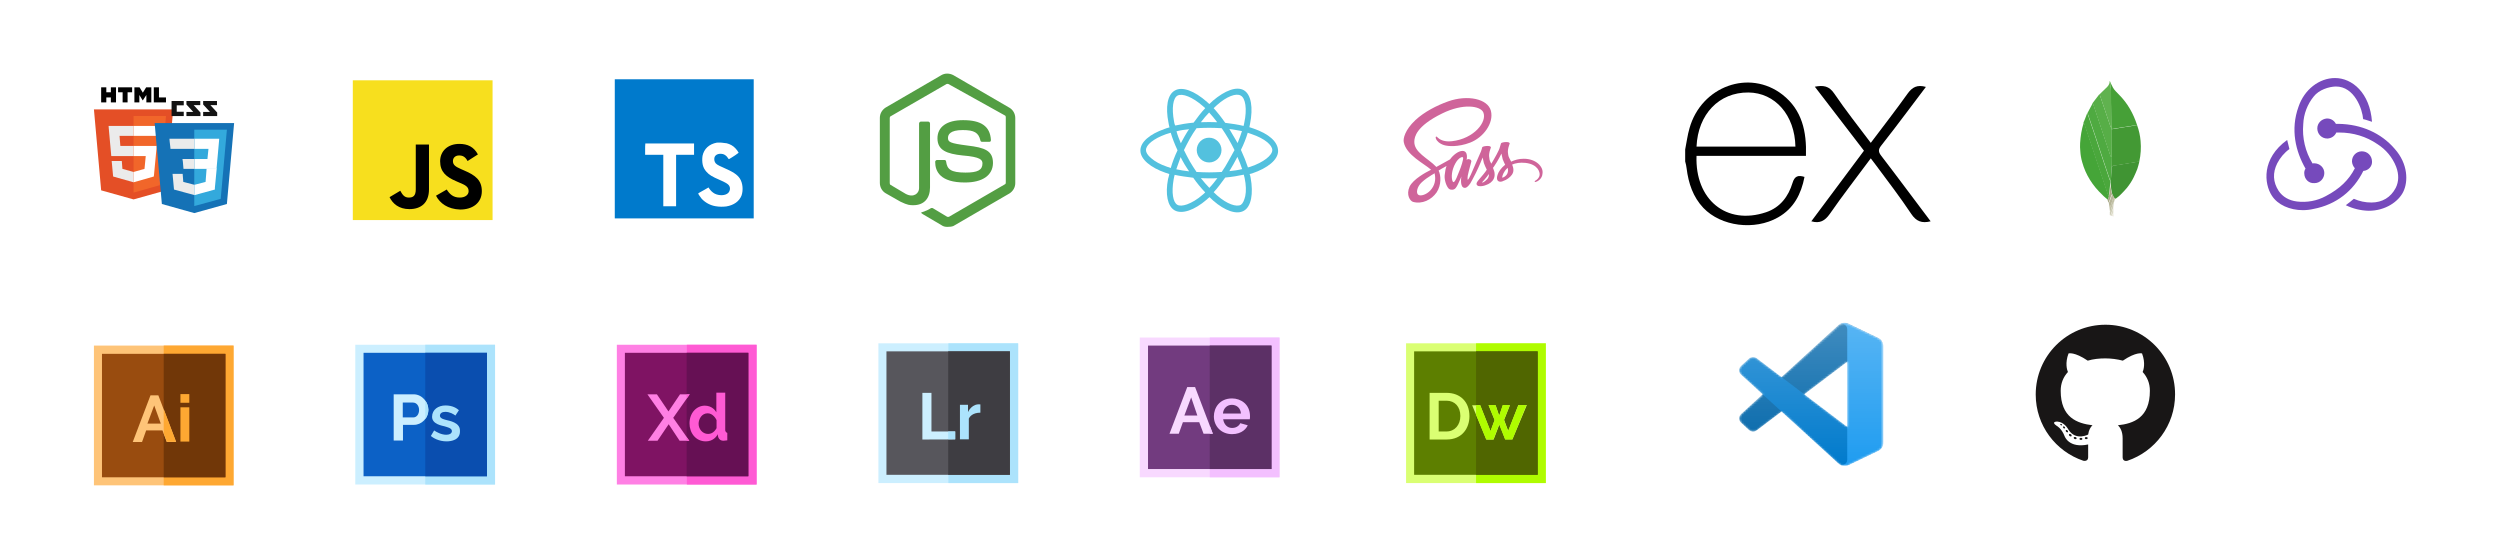 <?xml version="1.0" encoding="utf-8"?>
<!-- Generator: Adobe Illustrator 25.0.0, SVG Export Plug-In . SVG Version: 6.00 Build 0)  -->
<svg version="1.1" id="Layer_1" xmlns="http://www.w3.org/2000/svg" xmlns:xlink="http://www.w3.org/1999/xlink" x="0px" y="0px"
	 viewBox="0 0 1211 270.7" style="enable-background:new 0 0 1211 270.7;" xml:space="preserve">
<style type="text/css">
	.st0{fill:#F7DF1E;}
	.st1{fill:#539E43;}
	.st2{fill:#FFFFFF;}
	.st3{fill:#53C1DE;}
	.st4{fill:#CF649A;}
	.st5{fill:#E44F26;}
	.st6{fill:#F1662A;}
	.st7{fill:#EBEBEB;}
	.st8{fill:#010101;}
	.st9{fill:#131313;}
	.st10{fill:#1572B6;}
	.st11{fill:#33A9DC;}
	.st12{fill-rule:evenodd;clip-rule:evenodd;fill:#439934;}
	.st13{fill-rule:evenodd;clip-rule:evenodd;fill:#45A538;}
	.st14{fill-rule:evenodd;clip-rule:evenodd;fill:#46A037;}
	.st15{fill-rule:evenodd;clip-rule:evenodd;fill:#409433;}
	.st16{fill-rule:evenodd;clip-rule:evenodd;fill:#4FAA41;}
	.st17{fill-rule:evenodd;clip-rule:evenodd;fill:#4AA73C;}
	.st18{fill-rule:evenodd;clip-rule:evenodd;fill:#57AE47;}
	.st19{fill-rule:evenodd;clip-rule:evenodd;fill:#60B24F;}
	.st20{fill-rule:evenodd;clip-rule:evenodd;fill:#A9AA88;}
	.st21{fill-rule:evenodd;clip-rule:evenodd;fill:#B6B598;}
	.st22{fill-rule:evenodd;clip-rule:evenodd;fill:#C2C1A7;}
	.st23{fill-rule:evenodd;clip-rule:evenodd;fill:#CECDB7;}
	.st24{fill-rule:evenodd;clip-rule:evenodd;fill:#DBDAC7;}
	.st25{fill-rule:evenodd;clip-rule:evenodd;fill:#EBE9DC;}
	.st26{fill:#007ACC;}
	.st27{fill:none;}
	.st28{fill:#764ABC;}
	.st29{fill:#F8D9FF;}
	.st30{fill:#F3C0FF;}
	.st31{fill:#723B7F;}
	.st32{fill:#5C3066;}
	.st33{fill:#FEC478;}
	.st34{fill:#FEA832;}
	.st35{fill:#994C0F;}
	.st36{fill:#713708;}
	.st37{fill:#DAFF73;}
	.st38{fill:#AFFC00;}
	.st39{fill:#5D7F00;}
	.st40{fill:#506600;}
	.st41{fill:#CCEFFF;}
	.st42{fill:#ACE3FC;}
	.st43{fill:#57565C;}
	.st44{fill:#3E3D42;}
	.st45{fill:#0C61C6;}
	.st46{fill:#0A4EAF;}
	.st47{fill:#FF80E4;}
	.st48{fill:#FF5AD4;}
	.st49{fill:#7F1363;}
	.st50{fill:#661054;}
	.st51{fill-rule:evenodd;clip-rule:evenodd;fill:#181616;}
	.st52{fill:#181616;}
	.st53{fill-rule:evenodd;clip-rule:evenodd;fill:#FFFFFF;}
	.st54{fill-rule:evenodd;clip-rule:evenodd;fill:#FFFFFF;filter:url(#Adobe_OpacityMaskFilter);}
	.st55{mask:url(#mask0_1_);}
	.st56{fill:#0065A9;}
	.st57{fill:#1F9CF0;}
	.st58{opacity:0.25;}
	.st59{fill-rule:evenodd;clip-rule:evenodd;fill:url(#SVGID_1_);}
</style>
<g>
	<g>
		<g>
			<g>
				<polygon class="st0" points="170.9,38.9 238.6,38.9 238.6,106.6 170.9,106.6 				"/>
				<path d="M188.7,95.5l5.2-3.1c1,1.8,1.9,3.3,4.1,3.3c2.1,0,3.4-0.8,3.4-4V70h6.4v21.7c0,6.6-3.9,9.6-9.5,9.6
					C193.2,101.3,190.2,98.6,188.7,95.5 M211.2,94.8l5.2-3c1.4,2.2,3.1,3.9,6.3,3.9c2.6,0,4.3-1.3,4.3-3.1c0-2.2-1.7-3-4.6-4.2
					l-1.6-0.7c-4.6-2-7.6-4.4-7.6-9.6c0-4.8,3.6-8.4,9.3-8.4c4,0,7,1.4,9,5.1l-5,3.2c-1.1-2-2.3-2.7-4.1-2.7c-1.9,0-3,1.2-3,2.7
					c0,1.9,1.2,2.7,3.9,3.9l1.6,0.7c5.4,2.3,8.5,4.7,8.5,10c0,5.7-4.5,8.9-10.5,8.9C216.9,101.3,213.1,98.5,211.2,94.8"/>
			</g>
		</g>
		<g>
			<g>
				<path class="st1" d="M458.9,109.9c-1,0-2-0.2-2.8-0.8l-9-5.3c-1.4-0.8-0.8-1-0.2-1.1c1.9-0.7,2.3-0.8,4.1-1.9
					c0.2-0.1,0.5,0,0.8,0l7,4.2c0.2,0.1,0.7,0.1,0.9,0l27.2-15.8c0.2-0.1,0.3-0.3,0.3-0.8V56.8c0-0.3-0.1-0.7-0.3-0.8l-27.5-15.3
					c-0.2-0.1-0.7-0.1-0.9,0l-27.2,15.7c-0.2,0.1-0.3,0.5-0.3,0.8v31.5c0,0.2,0.1,0.7,0.3,0.8l7.4,4.4c3.9,2.1,6.5-0.3,6.5-2.7V59.8
					c0-0.3,0.3-0.9,0.9-0.9h3.5c0.3,0,0.9,0.3,0.9,0.9v31c0,5.3-2.9,8.6-8.1,8.6c-1.6,0-2.7,0-6.2-1.7l-7.2-4.1
					c-1.7-1-2.8-2.9-2.8-5V57.1c0-2.1,1.1-3.9,2.8-5L456,36.4c1.7-1,3.9-1,5.8,0l27.2,15.8c1.7,1,2.8,2.9,2.8,5v31.5
					c0,2.1-1.1,3.9-2.8,5l-27.2,15.8C461,109.8,460,109.9,458.9,109.9z M467.4,88.4c-12,0-14.4-5.4-14.4-10c0-0.3,0.3-0.9,0.9-0.9
					h3.6c0.3,0,0.8,0.2,0.8,0.8c0.5,3.6,2.1,5.3,9.4,5.3c5.8,0,8.2-1.2,8.2-4.4c0-1.7-0.8-3.2-9.7-3.9c-7.4-0.8-12.1-2.4-12.1-8.3
					c0-5.6,4.6-8.8,12.4-8.8c8.7,0,13.1,2.9,13.5,9.6c0,0.2,0,0.3-0.2,0.7c-0.1,0.1-0.3,0.2-0.5,0.2h-3.6c-0.3,0-0.8-0.2-0.8-0.7
					c-0.9-3.7-2.9-5-8.6-5c-6.2,0-7.1,2.3-7.1,3.8c0,2,0.9,2.6,9.4,3.7C477.1,71.5,481,73,481,79C480.9,84.9,476,88.4,467.4,88.4z"
					/>
			</g>
		</g>
		<g>
			<g>
				<path class="st2" d="M547.9,72.6c0,5.6,5.5,10.9,14.3,14c-1.7,8.8-0.3,15.9,4.5,18.6c5,2.8,12.3,0.9,19.2-5.2
					c6.8,5.9,13.6,8.1,18.4,5.4c5-2.8,6.4-10.4,4.6-19.5c9.1-3,14.3-7.6,14.3-13.3c0-5.5-5.5-10.4-14.2-13.3
					c1.9-9.5,0.2-16.4-4.7-19.3c-4.9-2.8-11.7-0.3-18.6,5.6c-7.2-6.3-14-8.3-19.1-5.4c-4.7,2.8-6.1,10-4.4,19
					C553.8,62.2,547.9,67.1,547.9,72.6z"/>
				<path class="st3" d="M607.3,62.3c-0.7-0.2-1.5-0.5-2.1-0.7c0.1-0.5,0.2-1,0.3-1.5c1.6-7.9,0.6-14.3-3-16.4
					c-3.5-2-9.1,0.1-15,5.1c-0.6,0.5-1.1,1-1.7,1.6c-0.3-0.3-0.7-0.7-1.1-1c-6.1-5.4-12.1-7.7-15.7-5.5c-3.5,2-4.5,8-3,15.5
					c0.1,0.8,0.3,1.5,0.5,2.3c-0.9,0.2-1.7,0.5-2.5,0.8c-7.1,2.5-11.6,6.3-11.6,10.4c0,4.2,4.9,8.3,12.2,10.8
					c0.6,0.2,1.2,0.3,1.8,0.6c-0.2,0.8-0.3,1.6-0.6,2.4c-1.4,7.3-0.3,13.2,3.2,15.2c3.6,2,9.6-0.1,15.5-5.2c0.5-0.5,0.9-0.8,1.4-1.2
					c0.6,0.6,1.2,1.1,1.8,1.7c5.6,4.9,11.3,6.9,14.8,4.9c3.6-2,4.7-8.3,3.3-16c-0.1-0.6-0.2-1.1-0.5-1.8c0.5-0.1,0.8-0.2,1.2-0.3
					c7.7-2.6,12.6-6.7,12.6-10.8C619.1,68.6,614.5,64.8,607.3,62.3L607.3,62.3z"/>
				<path class="st2" d="M605.6,80.8c-0.3,0.1-0.8,0.2-1.1,0.3c-0.9-2.7-2-5.5-3.4-8.5c1.4-2.8,2.5-5.6,3.3-8.3
					c0.7,0.2,1.4,0.5,2,0.7c6.2,2.1,9.9,5.3,9.9,7.7C616.3,75.2,612.2,78.6,605.6,80.8L605.6,80.8z M602.9,86.2
					c0.7,3.4,0.8,6.4,0.3,8.8c-0.5,2.1-1.2,3.6-2.1,4.2c-2.1,1.2-6.7-0.3-11.5-4.5c-0.6-0.5-1.1-1-1.7-1.6c1.9-2,3.7-4.5,5.6-7.1
					c3.3-0.3,6.3-0.8,9-1.4C602.6,85.2,602.8,85.7,602.9,86.2L602.9,86.2z M575,99c-2,0.7-3.7,0.8-4.7,0.2
					c-2.1-1.2-2.9-5.9-1.8-12.2c0.1-0.8,0.3-1.5,0.5-2.3c2.7,0.6,5.8,1,9,1.4c1.8,2.6,3.8,5,5.8,7.1c-0.5,0.5-0.8,0.8-1.2,1.1
					C580,96.6,577.4,98.1,575,99L575,99z M565.4,80.8c-3.3-1.1-6-2.6-7.8-4.2c-1.7-1.4-2.5-2.8-2.5-3.9c0-2.5,3.6-5.5,9.7-7.7
					c0.8-0.2,1.6-0.5,2.3-0.7c0.8,2.7,1.9,5.5,3.3,8.5c-1.4,2.9-2.5,5.9-3.3,8.6C566.6,81.1,566,81,565.4,80.8z M568.7,58.8
					c-1.2-6.4-0.5-11.3,1.7-12.5c2.3-1.2,7.2,0.6,12.4,5.2c0.3,0.3,0.7,0.6,1,0.9c-1.9,2-3.8,4.5-5.6,7c-3.2,0.3-6.2,0.8-8.9,1.4
					C568.9,60.1,568.8,59.4,568.7,58.8L568.7,58.8z M597.5,65.9c-0.7-1.1-1.4-2.3-2-3.4c2.1,0.2,4.2,0.7,6.1,1
					c-0.6,1.8-1.2,3.7-2.1,5.8C598.8,68.2,598.1,67,597.5,65.9L597.5,65.9z M585.7,54.5c1.4,1.5,2.6,3,3.9,4.7
					c-2.6-0.1-5.3-0.1-7.9,0C583,57.5,584.4,55.8,585.7,54.5L585.7,54.5z M573.9,65.9c-0.7,1.1-1.2,2.3-1.9,3.5
					c-0.8-1.9-1.6-3.9-2.1-5.8c1.9-0.5,3.9-0.8,6.1-1C575.2,63.6,574.6,64.8,573.9,65.9z M576,83c-2.1-0.2-4.3-0.6-6.2-1
					c0.6-1.9,1.4-3.8,2.1-5.9c0.6,1.1,1.2,2.4,1.9,3.5C574.6,80.8,575.2,81.9,576,83z M585.8,91c-1.4-1.4-2.7-3-4.1-4.7
					c1.2,0,2.6,0.1,3.9,0.1s2.7,0,4.1-0.1C588.4,88,587.1,89.7,585.8,91z M599.4,76c0.9,2,1.7,4.1,2.3,5.9c-1.9,0.5-4.1,0.8-6.2,1
					c0.7-1.1,1.4-2.3,2-3.4C598.1,78.4,598.8,77.2,599.4,76L599.4,76z M595,78.1c-1,1.8-2,3.5-3.2,5.2c-2,0.1-4.1,0.2-6.1,0.2
					c-2,0-4.1-0.1-6.1-0.2c-1.1-1.7-2.3-3.4-3.3-5.2c-1-1.8-1.9-3.6-2.8-5.4c0.9-1.8,1.8-3.6,2.8-5.4l0,0c1-1.8,2.1-3.5,3.3-5.2
					c2-0.1,4.1-0.2,6.1-0.2c2,0,4.1,0.1,6.1,0.2c1.1,1.7,2.3,3.4,3.3,5.2c1,1.8,2,3.5,2.9,5.4C597,74.6,596,76.4,595,78.1L595,78.1z
					 M601,46.3c2.3,1.2,3.2,6.5,1.7,13.3c-0.1,0.5-0.2,0.9-0.3,1.4c-2.8-0.7-5.8-1.1-8.9-1.5c-1.8-2.6-3.7-5-5.6-7.1
					c0.5-0.5,1-0.9,1.6-1.5C594.2,46.7,598.8,45,601,46.3L601,46.3z"/>
				<path class="st3" d="M585.7,66.7c3.3,0,6,2.7,6,6s-2.7,6-6,6c-3.3,0-6-2.7-6-6S582.3,66.7,585.7,66.7"/>
			</g>
		</g>
		<g>
			<path class="st4" d="M738.1,76.9c-2.4,0-4.4,0.6-6.1,1.4c-0.6-1.3-1.3-2.3-1.4-3.2c-0.1-0.9-0.3-1.5-0.1-2.7
				c0.1-1.1,0.8-2.7,0.8-2.9c0-0.1-0.1-0.7-1.5-0.7c-1.4,0-2.5,0.3-2.7,0.6c-0.1,0.4-0.4,1.2-0.6,2c-0.2,1.2-2.7,5.6-4.1,7.9
				c-0.5-0.9-0.9-1.7-0.9-2.3c-0.1-0.9-0.3-1.5-0.1-2.7c0.1-1.1,0.8-2.7,0.8-2.9c0-0.1-0.1-0.7-1.5-0.7c-1.4,0-2.5,0.3-2.7,0.6
				c-0.1,0.4-0.3,1.2-0.6,2c-0.3,0.8-3.6,8.2-4.4,10.1c-0.4,1-0.8,1.8-1.1,2.3c-0.3,0.5,0,0,0,0.1c-0.2,0.4-0.4,0.7-0.4,0.7v0
				c-0.2,0.3-0.4,0.6-0.5,0.6c-0.1,0-0.2-0.9,0-2.1c0.5-2.5,1.7-6.5,1.7-6.7c0-0.1,0.2-0.8-0.8-1.1c-1-0.4-1.3,0.2-1.4,0.2
				s-0.1,0.2-0.1,0.2s1.1-4.5-2-4.5c-2,0-4.6,2.1-6,4.1c-0.8,0.5-2.6,1.4-4.5,2.5c-0.7,0.4-1.5,0.8-2.2,1.2l-0.1-0.2
				c-3.8-4-10.8-6.9-10.5-12.3c0.1-2,0.8-7.2,13.4-13.4c10.3-5.1,18.6-3.7,20-0.6c2,4.5-4.4,12.8-15.2,14c-4.1,0.5-6.2-1.1-6.8-1.7
				c-0.6-0.6-0.6-0.6-0.9-0.5c-0.3,0.2-0.1,0.7,0,1.1c0.3,0.8,1.6,2.3,3.9,3c2,0.6,6.8,1,12.6-1.2c6.5-2.5,11.6-9.5,10.1-15.4
				c-1.5-5.9-11.4-7.9-20.7-4.6c-5.6,2-11.6,5.1-15.9,9.1c-5.1,4.8-6,9-5.6,10.7c1.2,6.2,9.8,10.3,13.2,13.3
				c-0.2,0.1-0.3,0.2-0.5,0.3c-1.7,0.8-8.2,4.3-9.9,7.9c-1.8,4.1,0.3,7,1.7,7.4c4.4,1.2,8.9-1,11.4-4.6c2.4-3.6,2.1-8.3,1-10.5
				l0-0.1l1.3-0.8c0.9-0.5,1.7-1,2.5-1.4c-0.4,1.1-0.7,2.5-0.9,4.5c-0.2,2.3,0.8,5.3,2,6.5c0.6,0.5,1.2,0.5,1.6,0.5
				c1.5,0,2.1-1.2,2.8-2.6c0.9-1.8,1.7-3.8,1.7-3.8s-1,5.5,1.7,5.5c1,0,2-1.3,2.4-1.9v0c0,0,0,0,0.1-0.1c0.1-0.2,0.2-0.3,0.2-0.3v0
				c0.4-0.7,1.3-2.3,2.6-4.9c1.7-3.4,3.3-7.5,3.3-7.5s0.2,1,0.6,2.7c0.3,1,0.9,2.1,1.4,3.2c-0.4,0.6-0.6,0.9-0.6,0.9l0,0
				c-0.3,0.4-0.7,0.9-1,1.3c-1.3,1.6-3,3.4-3.2,4c-0.3,0.6-0.2,1.1,0.3,1.5c0.4,0.3,1,0.3,1.7,0.3c1.2-0.1,2.1-0.4,2.5-0.6
				c0.7-0.2,1.4-0.6,2.1-1.1c1.3-1,2.1-2.4,2-4.2c0-1-0.4-2-0.8-3c0.1-0.2,0.2-0.3,0.4-0.5c2.1-3,3.7-6.4,3.7-6.4s0.2,1,0.6,2.7
				c0.3,0.9,0.8,1.8,1.2,2.7c-2,1.6-3.2,3.4-3.6,4.7c-0.8,2.2-0.2,3.3,1,3.5c0.5,0.1,1.3-0.1,1.8-0.4c0.7-0.2,1.5-0.6,2.3-1.2
				c1.3-1,2.6-2.3,2.5-4.2c0-0.8-0.3-1.7-0.6-2.5c1.7-0.7,3.8-1.1,6.5-0.8c5.9,0.7,7,4.4,6.8,5.9c-0.2,1.5-1.5,2.4-1.9,2.6
				c-0.4,0.3-0.5,0.3-0.5,0.5c0.1,0.3,0.2,0.3,0.6,0.2c0.5-0.1,3.1-1.3,3.2-4.1C747.7,80.9,744.2,76.9,738.1,76.9z M692.9,92.2
				c-1.9,2.1-4.7,2.9-5.8,2.2c-1.3-0.7-0.8-3.9,1.6-6.1c1.5-1.4,3.3-2.6,4.6-3.4c0.3-0.2,0.7-0.4,1.2-0.7c0.1-0.1,0.1-0.1,0.1-0.1
				c0.1-0.1,0.2-0.1,0.3-0.2C695.7,87.2,694.9,90,692.9,92.2z M707,82.6c-0.7,1.6-2.1,5.9-3,5.6c-0.7-0.2-1.2-3.4-0.1-6.6
				c0.5-1.6,1.6-3.5,2.3-4.2c1.1-1.2,2.2-1.6,2.5-1.1C709.1,76.9,707.5,81.5,707,82.6z M718.7,88.2c-0.3,0.1-0.6,0.3-0.7,0.2
				c-0.1-0.1,0.1-0.3,0.1-0.3s1.5-1.6,2-2.3c0.3-0.4,0.7-0.9,1.1-1.5v0.2C721.4,86.4,719.6,87.6,718.7,88.2z M727.8,86.1
				c-0.2-0.2-0.2-0.6,0.5-2.2c0.3-0.6,0.9-1.6,2-2.6c0.1,0.4,0.2,0.8,0.2,1.1C730.5,84.8,728.8,85.7,727.8,86.1z"/>
		</g>
		<g>
			<g>
				<g>
					<polygon class="st5" points="49,92.2 45.5,53 83.9,53 80.4,92.2 64.7,96.6 					"/>
					<polygon class="st6" points="64.7,93.3 77.4,89.7 80.4,56.2 64.7,56.2 					"/>
					<polygon class="st7" points="64.7,70.7 58.3,70.7 57.9,65.8 64.7,65.8 64.7,61 64.7,61 52.6,61 52.7,62.3 53.9,75.6 64.7,75.6 
											"/>
					<polygon class="st7" points="64.7,83.3 64.7,83.3 59.3,81.8 59,78 56.4,78 54.1,78 54.8,85.5 64.7,88.3 64.7,88.3 					"/>
					<polygon class="st8" points="49,42.3 51.5,42.3 51.5,44.7 53.7,44.7 53.7,42.3 56.2,42.3 56.2,49.6 53.7,49.6 53.7,47.2 
						51.5,47.2 51.5,49.6 49,49.6 					"/>
					<polygon class="st8" points="59.4,44.7 57.2,44.7 57.2,42.3 64,42.3 64,44.7 61.8,44.7 61.8,49.6 59.4,49.6 					"/>
					<polygon class="st8" points="65.1,42.3 67.6,42.3 69.2,44.9 70.8,42.3 73.3,42.3 73.3,49.6 70.9,49.6 70.9,46 69.2,48.6 
						69.1,48.6 67.5,46 67.5,49.6 65.1,49.6 					"/>
					<polygon class="st8" points="74.5,42.3 77,42.3 77,47.2 80.4,47.2 80.4,49.6 74.5,49.6 					"/>
					<polygon class="st2" points="64.7,70.7 64.7,75.6 70.6,75.6 70,81.8 64.7,83.3 64.7,88.3 74.5,85.5 74.6,84.7 75.8,72 
						75.9,70.7 74.6,70.7 					"/>
					<polygon class="st2" points="64.7,61 64.7,64 64.7,65.8 64.7,65.8 76.3,65.8 76.3,65.8 76.3,65.8 76.4,64.7 76.6,62.3 76.7,61 
											"/>
				</g>
				<g transform="translate(26.008 5.817)">
					<path class="st9" d="M79.1,45.1h-3.2l3.3,3.6v1.7h-6.8v-2h3.3l-3.3-3.6v-1.7h6.7V45.1z M71,45.1h-3.2l3.3,3.6v1.7h-6.8v-2h3.3
						l-3.3-3.6v-1.7H71V45.1z M63,45.2h-3.4v3.1H63v2.1h-5.9v-7.3H63V45.2z"/>
					<polygon class="st10" points="52.4,93 48.9,53.8 87.4,53.8 83.9,93 68.1,97.4 					"/>
					<polygon class="st11" points="68.1,94 80.9,90.5 83.9,57 68.1,57 					"/>
					<g transform="translate(6.274 16.198)">
						<polygon class="st2" points="61.9,55 68.2,55 68.7,50.1 61.9,50.1 61.9,45.2 61.9,45.2 73.9,45.2 73.8,46.5 72.6,59.8 
							61.9,59.8 						"/>
						<polygon class="st7" points="61.9,67.5 61.9,67.5 56.5,66.1 56.2,62.2 53.6,62.2 51.3,62.2 52,69.8 61.9,72.5 61.9,72.5 
													"/>
						<polygon class="st2" points="67.8,59.6 67.3,66.1 61.9,67.5 61.9,72.5 71.8,69.8 71.8,69 72.7,59.6 						"/>
						<polygon class="st7" points="61.9,45.2 61.9,48.2 61.9,50 61.9,50.1 50.3,50.1 50.3,50.1 50.3,50.1 50.2,49 49.9,46.5 
							49.8,45.2 						"/>
						<polygon class="st7" points="61.9,55 61.9,58 61.9,59.8 61.9,59.8 56.6,59.8 56.6,59.8 56.6,59.8 56.5,58.7 56.3,56.3 
							56.1,55 						"/>
					</g>
				</g>
			</g>
		</g>
		<g>
			<path class="st12" d="M1035.2,60.6c0.9,2.5,1.5,5.1,1.7,7.7c0.3,3.3,0.1,6.6-0.6,9.8c0,0.1-0.1,0.2-0.1,0.3c-0.2,0-0.4,0-0.7,0
				c-1.8,0.3-3.6,0.6-5.4,0.9c-1.9,0.3-3.7,0.6-5.6,0.9c-0.7,0.1-1.5,0-1.7,0.9c0,0-0.1,0-0.1,0l0.1-5.4c0-4.4-0.1-8.7-0.1-13.1
				l0.9-0.1c1.4-0.2,2.8-0.5,4.2-0.7c1.7-0.3,3.4-0.5,5.1-0.8C1033.7,60.8,1034.5,60.7,1035.2,60.6z"/>
			<path class="st13" d="M1021.1,96.8c-0.9-0.8-1.9-1.5-2.7-2.4c-4.7-4.4-8.1-9.7-9.8-15.9c-0.5-1.7-0.8-3.5-0.9-5.3
				c-0.1-1.3-0.2-2.5-0.1-3.8c0.2-3.3,0.7-6.6,1.7-9.8l0.1-0.1c0.1,0.1,0.2,0.2,0.3,0.4c0.9,2.8,1.9,5.6,2.8,8.4
				c2.9,8.8,5.9,17.6,8.8,26.4c0.1,0.2,0.2,0.3,0.3,0.5C1021.5,95.2,1021.1,96.8,1021.1,96.8z"/>
			<path class="st14" d="M1035.2,60.6c-0.7,0.1-1.5,0.2-2.2,0.3c-1.7,0.3-3.4,0.5-5.1,0.8c-1.4,0.2-2.8,0.5-4.2,0.7l-0.9,0.1l0-0.6
				c0-0.5-0.1-0.9-0.1-1.4c0-3-0.1-5.9-0.1-8.9c0-1.8-0.1-3.7-0.1-5.5c0-1.1,0-2.3-0.1-3.4c0-0.6-0.1-1.2-0.2-1.8c0-0.4,0-0.7,0-1.1
				c0.4,0.9,0.9,1.7,1.3,2.6c0.7,1.3,1.9,2.3,2.9,3.4C1030.6,50,1033.4,55,1035.2,60.6z"/>
			<path class="st15" d="M1022.8,81c0,0,0.1,0,0.1,0c0.3-0.9,1.1-0.8,1.7-0.9c1.9-0.3,3.7-0.6,5.6-0.9c1.8-0.3,3.6-0.6,5.4-0.9
				c0.2,0,0.4,0,0.7,0c-0.3,1.2-0.6,2.4-1,3.6c-0.5,1.3-1.1,2.6-1.7,3.9c-0.9,1.9-2.1,3.7-3.4,5.3c-1,1.2-2.2,2.4-3.3,3.5
				c-0.6,0.6-1.4,1.1-2.1,1.7l-0.2-0.1l-0.7-0.6l-0.7-1.5c-0.5-1.7-0.7-3.5-0.8-5.3l0-0.3l0.1-1.3c0-0.4,0.1-0.9,0.1-1.3
				C1022.7,84.2,1022.8,82.6,1022.8,81L1022.8,81z"/>
			<path class="st16" d="M1022.8,81c-0.1,1.6-0.1,3.2-0.2,4.8c0,0.4-0.1,0.9-0.1,1.3l-0.4,0.2c-0.9-2.7-1.8-5.4-2.7-8
				c-1.5-4.4-2.9-8.9-4.4-13.3c-1.2-3.6-2.4-7.1-3.6-10.7c-0.1-0.2-0.2-0.3-0.3-0.4l2.6-4.9c0.1,0.2,0.2,0.3,0.3,0.5
				c1.2,3.6,2.4,7.2,3.6,10.8c1.6,4.7,3.1,9.4,4.7,14.1c0.1,0.2,0.2,0.4,0.3,0.6l0.4-0.4C1022.9,77.4,1022.9,79.2,1022.8,81z"/>
			<path class="st17" d="M1011,54.9c0.1,0.1,0.3,0.3,0.3,0.4c1.2,3.6,2.4,7.1,3.6,10.7c1.5,4.4,2.9,8.9,4.4,13.3
				c0.9,2.7,1.8,5.3,2.7,8l0.4-0.2l-0.1,1.3l-0.1,0.3c-0.1,1.4-0.3,2.9-0.4,4.3c-0.1,0.7-0.3,1.4-0.4,2.1c-0.1-0.2-0.3-0.3-0.3-0.5
				c-2.9-8.8-5.9-17.6-8.8-26.4c-0.9-2.8-1.9-5.6-2.8-8.4c0-0.1-0.2-0.3-0.3-0.4C1009.9,58,1010.4,56.4,1011,54.9z"/>
			<path class="st18" d="M1022.9,75.6l-0.4,0.4c-0.1-0.2-0.2-0.4-0.3-0.6c-1.6-4.7-3.1-9.4-4.7-14.1c-1.2-3.6-2.4-7.2-3.6-10.8
				c-0.1-0.2-0.2-0.3-0.3-0.5l3.3-4.3c0.1,0.1,0.2,0.3,0.3,0.4c0.9,2.7,1.8,5.3,2.7,8c0.8,2.5,1.7,5,2.5,7.4
				c0.1,0.2,0.3,0.3,0.4,0.4l0,0.6C1022.9,66.9,1022.9,71.2,1022.9,75.6z"/>
			<path class="st19" d="M1022.8,62c-0.1-0.1-0.3-0.3-0.4-0.4c-0.8-2.5-1.7-5-2.5-7.4c-0.9-2.7-1.8-5.3-2.7-8
				c-0.1-0.2-0.2-0.3-0.3-0.4c1.1-1,2.1-2.1,3.2-3.1c1-0.9,1.8-1.8,1.8-3.2c0-0.1,0-0.1,0.1-0.3l0.3,0.7c0,0.4,0,0.7,0,1.1
				c0,0.6,0.1,1.2,0.2,1.8c0.1,1.1,0.1,2.3,0.1,3.4c0,1.8,0.1,3.7,0.1,5.5c0,3,0.1,5.9,0.1,8.9C1022.8,61,1022.8,61.5,1022.8,62z"/>
			<path class="st20" d="M1021.5,95.2c0.1-0.7,0.3-1.4,0.4-2.1c0.2-1.4,0.3-2.9,0.4-4.3l0,0l0,0c0,1.8,0.3,3.6,0.8,5.3
				c-0.1,0.1-0.2,0.2-0.3,0.4c-0.4,1.1-0.8,2.2-1.2,3.3c-0.1,0.2-0.2,0.3-0.3,0.4l-0.4-1.4C1021.1,96.8,1021.5,95.2,1021.5,95.2z"/>
			<path class="st21" d="M1021.5,98.2c0.1-0.1,0.3-0.3,0.3-0.4c0.4-1.1,0.8-2.2,1.2-3.3c0.1-0.1,0.2-0.3,0.3-0.4l0.7,1.5
				c-0.1,0.2-0.3,0.4-0.4,0.6l-1.3,3.8c-0.1,0.2-0.2,0.3-0.4,0.4C1021.8,100.4,1021.5,98.2,1021.5,98.2z"/>
			<path class="st22" d="M1021.8,100.4c0.1-0.1,0.3-0.2,0.4-0.4l1.3-3.8c0.1-0.2,0.3-0.4,0.4-0.6l0.7,0.6c-0.3,0.3-0.5,0.7-0.4,1.1
				l-0.2,0.7c-0.1,0.1-0.2,0.2-0.3,0.3c-0.5,1.3-0.9,2.6-1.3,3.9c-0.1,0.2-0.2,0.3-0.3,0.4C1022,101.9,1021.9,101.1,1021.8,100.4
				L1021.8,100.4z"/>
			<path class="st23" d="M1022,102.6c0.1-0.1,0.3-0.3,0.3-0.4c0.5-1.3,0.9-2.6,1.3-3.9c0-0.1,0.2-0.2,0.3-0.3l-0.3,3
				c-0.1,0.1-0.2,0.2-0.2,0.3c-0.3,0.9-0.6,1.7-0.9,2.6c-0.1,0.2-0.2,0.3-0.3,0.5c-0.1-0.1-0.2-0.2-0.2-0.3
				C1022,103.5,1022,103.1,1022,102.6z"/>
			<path class="st24" d="M1022.3,104.3c0.1-0.2,0.2-0.3,0.3-0.5c0.3-0.9,0.6-1.7,0.9-2.6c0-0.1,0.1-0.2,0.2-0.3l0,2l-0.7,1.7
				C1023,104.6,1022.3,104.3,1022.3,104.3z"/>
			<path class="st25" d="M1023,104.6l0.7-1.7l0.1,2L1023,104.6z"/>
			<path class="st23" d="M1024.1,97.3c-0.1-0.5,0.1-0.8,0.4-1.1l0.2,0.1L1024.1,97.3z"/>
			<path class="st16" d="M1022.4,88.8L1022.4,88.8L1022.4,88.8l0-0.3C1022.5,88.5,1022.4,88.8,1022.4,88.8z"/>
		</g>
		<g>
			<g id="original_1_">
				<rect x="309.2" y="63" class="st2" width="53.7" height="39.7"/>
				<path id="original-2_1_" class="st26" d="M297.8,72.1v33.7h67.3V38.4h-67.3V72.1z M352,69.4c1.6,0.4,3.1,1.2,4.2,2.4
					c0.6,0.6,1.2,1.4,1.6,2.2c0,0.1-2.9,2.1-4.7,3.1c-0.1,0-0.3-0.2-0.6-0.7c-0.7-1.1-1.9-1.9-3.2-1.9c-2-0.1-3.4,0.9-3.3,2.7
					c0,0.4,0.1,0.9,0.3,1.3c0.4,0.9,1.3,1.5,3.9,2.6c4.8,2.1,6.9,3.4,8.2,5.4c1.4,2.2,1.7,5.6,0.8,8.2c-1.1,2.8-3.7,4.7-7.4,5.3
					c-1.7,0.2-3.4,0.2-5.1-0.1c-2.6-0.4-5-1.7-6.8-3.6c-0.6-0.7-1.8-2.5-1.7-2.6c0.2-0.1,0.4-0.3,0.6-0.4l2.5-1.4l1.9-1.1l0.4,0.6
					c0.7,1,1.5,1.8,2.6,2.4c2.2,1.1,5.1,1,6.5-0.3c1-1,1.2-2.6,0.4-3.7c-0.5-0.7-1.6-1.4-4.6-2.7c-3.5-1.5-5-2.4-6.3-3.9
					c-0.9-1-1.5-2.1-1.8-3.4c-0.3-1.4-0.3-2.9-0.1-4.3c0.7-3.4,3.2-5.7,6.9-6.4C348.6,69,350.3,69.1,352,69.4L352,69.4z M336.2,72.2
					V75h-8.7v24.9h-6.2V75h-8.8v-2.7c0-0.9,0-1.9,0.1-2.8c0,0,5.4,0,11.8,0h11.8L336.2,72.2z"/>
			</g>
		</g>
		<g>
			<g id="original_2_">
				<path d="M935.2,107.2c-4.3,1.1-7,0-9.4-3.6c-5.4-8.1-11.3-15.8-17.1-23.6c-0.7-1-1.5-2-2.5-3.3c-6.8,9.2-13.6,17.9-19.9,27
					c-2.3,3.2-4.7,4.7-8.9,3.5L902.9,73l-23.8-31c4.1-0.8,6.9-0.4,9.4,3.3c5.5,8.1,11.6,15.8,17.7,23.9c6.1-8.1,12.1-15.8,17.8-23.8
					c2.3-3.2,4.7-4.5,8.9-3.3c-3.1,4.1-6.2,8.2-9.2,12.2c-4.1,5.4-8.2,10.9-12.5,16.3c-1.5,1.9-1.3,3.1,0.1,4.9
					C919.3,85.9,927.1,96.5,935.2,107.2z"/>
				<path d="M816.3,72.4c0.7-3.4,1.1-6.9,2.1-10.3c5.7-20.3,29-28.8,45.1-16.2c9.4,7.4,11.7,17.8,11.3,29.6h-53
					c-0.8,21.1,14.4,33.8,33.7,27.3c6.8-2.3,10.8-7.6,12.8-14.2c1-3.3,2.7-3.9,5.8-2.9c-1.6,8.3-5.2,15.3-12.8,19.6
					c-11.4,6.5-27.6,4.4-36.2-4.6c-5-5.3-7.2-11.9-8.1-19.1c-0.1-1.1-0.4-2.3-0.7-3.4C816.3,76.3,816.3,74.3,816.3,72.4z M821.8,71
					h47.9c-0.3-15.2-9.8-26.1-22.8-26.2C832.7,44.7,822.5,55.3,821.8,71z"/>
			</g>
		</g>
		<g>
			<path class="st27" d="M1097.9,36.2h67.7v67.7h-67.7V36.2z"/>
			<path class="st28" d="M1144.8,82.8c-4.8,9.7-13.1,16.3-24.1,18.4c-1.7,0.4-3.4,0.6-5.2,0.6c-6.3,0-12.2-2.6-15-7
				c-3.8-5.8-5.1-18,7.4-27c0.3,1.4,0.8,3.3,1.1,4.4c-2.5,1.8-4.5,4.2-5.9,6.9c-2.3,4.6-2.1,9.1,0.7,13.4c1.9,2.8,4.9,4.6,8.8,5.1
				c4.8,0.6,9.8-0.3,14-2.6c6.7-3.5,11.2-7.8,14.1-13.5c-0.8-0.9-1.3-2-1.4-3.2c-0.1-2.7,2-4.9,4.6-5h0.2c2.7,0,4.8,2.1,4.9,4.8
				C1149.2,80.5,1147.3,82.6,1144.8,82.8L1144.8,82.8z M1160,72.1c6.5,7.3,6.6,15.9,4.1,20.9c-2.3,4.6-8.5,9.1-16.7,9.1
				c-3.9-0.1-7.6-1-11.1-2.7c1.2-0.9,2.9-2.2,3.9-3.1c2.7,1.2,5.5,1.8,8.5,1.8c5.3,0,9.4-2.5,11.8-7.1c1.5-3,1.6-6.5,0.2-10.2
				c-1.8-4.6-5-8.4-9.1-11c-5.4-3.7-11.8-5.6-18.4-5.6h-1.5c-0.7,1.7-2.4,2.8-4.2,2.9h-0.2c-2.7,0-4.8-2.2-4.8-4.9
				c0-2.6,2.1-4.6,4.6-4.8h0.2c1.8,0,3.4,1,4.2,2.6h1.4C1143.8,60.2,1153.4,64.4,1160,72.1z M1116.2,84.2c-0.1-0.9,0.1-1.8,0.6-2.5
				c-4.8-8.4-7.4-18.9-3.4-30c2.8-8.3,10-13.9,17.7-13.9c8.3,0,16.9,7.2,17.9,21.2c-1.3-0.4-3.2-1.1-4.3-1.3
				c-0.3-4.6-4.1-15.9-13.3-15.8c-3.3,0.1-8.1,1.6-10.6,4.8c-3.1,3.8-4.9,8.5-5.1,13.4c-0.6,6.7,1,13.4,4.5,19.1
				c0.2-0.1,0.4-0.1,0.6-0.1h0.2c2.7,0,4.9,2.1,4.9,4.7c0,2.7-2.1,4.9-4.7,4.9h-0.2C1118.4,88.9,1116.3,86.8,1116.2,84.2
				L1116.2,84.2z"/>
		</g>
	</g>
	<g>
		<g>
			<g>
				<path class="st29" d="M619.8,231.2h-67.7v-67.7h67.7V231.2z"/>
				<path class="st30" d="M619.8,231.2H586v-67.7h33.8V231.2z"/>
				<path class="st31" d="M615.9,227.2h-59.8v-59.8h59.8V227.2z"/>
				<path class="st32" d="M615.9,227.2H586v-59.8h29.9V227.2z"/>
				<path class="st29" d="M575.1,187.5h3.8l8.6,22.6h-4.5l-2.1-5.6h-7.9l-2,5.6h-4.5L575.1,187.5z M580,201.3l-3-8.8l-3.3,8.8H580z"
					/>
				<g>
					<path class="st30" d="M596.8,210.3c-5.3,0-8.8-3.9-8.8-8.6c0-4.2,2.8-8.7,8.8-8.7c4.2,0,8.7,2.8,8.7,8.6c0,0.2,0,1.2-0.1,1.5
						h-12.9c0.1,0.7,0.8,4.2,4.4,4.2c2.4,0,3.6-1.6,3.9-2.3l3.6,1C603.9,207.3,601.8,210.3,596.8,210.3z M601.1,200.3
						c-0.2-2.7-2.1-4.2-4.4-4.2c-2.3,0-4.1,1.7-4.3,4.2H601.1z"/>
					<polygon class="st30" points="586,206.2 586,210.1 587.5,210.1 					"/>
				</g>
			</g>
		</g>
		<g>
			<g>
				<path class="st33" d="M113.1,235.1H45.5v-67.7h67.7V235.1z"/>
				<path class="st34" d="M113.1,235.1H79.3v-67.7h33.8V235.1z"/>
				<path class="st35" d="M109.2,231.2H49.4v-59.8h59.8V231.2z"/>
				<path class="st36" d="M109.2,231.2H79.3v-59.8h29.9V231.2z"/>
				<path class="st33" d="M72.9,191.5h3.8l8.6,22.6h-4.5l-2.1-5.6h-7.9l-2,5.6h-4.5L72.9,191.5z M77.9,205.2l-3.2-8.8l-3.3,8.8H77.9
					z"/>
				<g>
					<path class="st34" d="M87.4,195.1v-4.2h4.3v4.2H87.4z M87.4,214v-16.7h4.3v16.6h-4.3V214z"/>
					<polygon class="st34" points="79.3,198.1 79.3,209.9 80.8,214 85.3,214 					"/>
				</g>
			</g>
		</g>
		<g>
			<g>
				<path class="st37" d="M748.8,234h-67.7v-67.7h67.7V234z"/>
				<path class="st38" d="M748.8,234H715v-67.7h33.8V234z"/>
				<path class="st39" d="M744.8,230h-59.8v-59.8h59.8V230z"/>
				<path class="st40" d="M744.8,230H715v-59.8h29.9V230z"/>
				<g>
					<path class="st37" d="M735.5,196.2h4.1l-7,16.6h-3.5l-2.8-7.2l-2.8,7.3h-3.5l-6.9-16.6h3.9l5,12.6l2-5.4l-2.9-7.2h3.4l1.7,5.1
						l1.8-5.1h3.4l-2.8,7.1l2,5.4L735.5,196.2z"/>
					<path class="st37" d="M692.5,212.9v-22.6h8.2c6.7,0,11.1,4.4,11.1,11.3c0,5.5-3.3,11.3-11.1,11.3H692.5z M707.4,201.5
						c0-4.5-2.7-7.4-6.7-7.4h-3.8V209h3.8C704.7,209,707.4,205.8,707.4,201.5z"/>
				</g>
				<polygon class="st38" points="735.5,196.2 730.5,208.8 728.5,203.4 731.4,196.2 727.9,196.2 726.2,201.4 724.4,196.2 721,196.2 
					724,203.4 722,208.8 717,196.2 715,196.2 715,200.9 719.9,212.9 723.4,212.9 726.2,205.6 729.1,212.9 732.6,212.9 739.4,196.2 
									"/>
			</g>
		</g>
		<g>
			<g>
				<path class="st41" d="M493.2,234h-67.7v-67.7h67.7V234z"/>
				<path class="st42" d="M493.2,234h-33.8v-67.7h33.8V234z"/>
				<path class="st43" d="M489.2,230h-59.8v-59.8h59.8V230z"/>
				<path class="st44" d="M489.2,230h-29.9v-59.8h29.9V230z"/>
				<path class="st41" d="M446.8,212.9v-22.6h4.4v18.7h11.5v3.8C462.7,212.9,446.8,212.9,446.8,212.9z"/>
				<g>
					<path class="st42" d="M474.9,199.9c-3.7,0-5.2,1.9-5.6,2.9v10H465v-16.7h3.9v3.5c0.3-0.6,2.1-4.2,6-3.7V199.9L474.9,199.9z"/>
					<rect x="459.3" y="209" class="st42" width="3.4" height="3.8"/>
				</g>
			</g>
		</g>
		<g>
			<g>
				<path class="st41" d="M239.8,234.7h-67.7V167h67.7V234.7z"/>
				<path class="st42" d="M239.8,234.7H206V167h33.8V234.7z"/>
				<path class="st45" d="M235.9,230.7h-59.8v-59.8h59.8V230.7z"/>
				<path class="st46" d="M235.9,230.7H206v-59.8h29.9V230.7z"/>
				<path class="st41" d="M190.7,213.6V191h9.6c4.4,0,7.2,4.1,7.2,7.4c0,4.1-3.2,7.4-7,7.4h-5.3v7.6h-4.5V213.6z M195.1,202.2h5.1
					c1.6,0,2.8-1.5,2.8-3.6c0-1.9-1.1-3.6-3-3.6h-4.9C195.1,195,195.1,202.2,195.1,202.2z"/>
				<g>
					<path class="st42" d="M216.3,213.8c-3.8,0-6.5-1.7-7.6-2.6l1.6-2.7c1,0.7,3.4,2.1,5.9,2.1c1.6,0,2.7-0.7,2.7-1.8
						c0-1.5-2.4-1.9-3.6-2.3c-1.1-0.3-6-1-6-4.6c0-3.5,3-5.5,6.5-5.5c3.6,0,5.6,1.5,6.5,2.3l-1.7,2.6c-0.9-0.7-2.7-1.8-4.9-1.8
						c-1.6,0-2.6,0.7-2.6,1.9c0,1.5,2.7,1.9,3.3,2.1c1.1,0.3,6.4,1.1,6.4,5C223.1,213.2,218.5,213.8,216.3,213.8z"/>
					<path class="st42" d="M206,194v9.1c0.9-1.2,1.5-2.9,1.5-4.6C207.4,197,207,195.3,206,194z"/>
				</g>
			</g>
		</g>
		<g>
			<path class="st47" d="M366.5,234.7h-67.7V167h67.7V234.7z"/>
			<path class="st48" d="M366.5,234.7h-33.8V167h33.8V234.7z"/>
			<path class="st49" d="M362.5,230.7h-59.8v-59.8h59.8V230.7z"/>
			<path class="st50" d="M362.5,230.7h-29.9v-59.8h29.9V230.7z"/>
			<path class="st47" d="M318.2,191l5.6,8.3l5.6-8.3h4.7l-8,11.4l7.8,11.1h-4.7l-5.3-8l-5.4,8h-4.7l7.8-11.1l-8-11.4
				C313.6,191,318.2,191,318.2,191z"/>
			<g>
				<path class="st48" d="M341.9,213.8c-4.9,0-7.9-4.1-7.9-8.7c0-5.2,3.5-8.6,7.4-8.6c3.4,0,5.1,2.3,5.6,3.2v-9.5h4.3v18.3
					c0,0.5,0.7,1.2,1,1.2v3.6c-0.8,0.1-1.4,0.2-1.8,0.2c-3,0-2.8-3.2-2.8-3.2C347,211.7,345.2,213.8,341.9,213.8z M343,210.2
					c2.7,0,3.8-2.4,4.1-2.8v-3.9c-0.2-0.5-1.7-3.3-4.3-3.3c-2.9,0-4.4,2.8-4.4,5.1C338.4,207.7,340.2,210.2,343,210.2z"/>
				<polygon class="st48" points="332.6,191 332.6,193.1 334.1,191 				"/>
				<polygon class="st48" points="332.6,213.6 333.9,213.6 332.6,211.8 				"/>
			</g>
		</g>
		<g>
			<g>
				<path class="st51" d="M1019.9,157.3c-18.7,0-33.8,15.1-33.8,33.8c0,15,9.7,27.6,23.1,32.1c1.7,0.3,2.3-0.7,2.3-1.6
					c0-0.8,0-3.5,0-6.3c-9.4,2-11.4-4-11.4-4c-1.5-3.9-3.8-5-3.8-5c-3.1-2.1,0.2-2.1,0.2-2.1c3.4,0.2,5.2,3.5,5.2,3.5
					c3,5.2,7.9,3.7,9.8,2.8c0.3-2.2,1.2-3.7,2.1-4.5c-7.5-0.9-15.4-3.8-15.4-16.7c0-3.7,1.3-6.7,3.5-9.1c-0.4-0.9-1.5-4.3,0.3-9
					c0,0,2.8-0.9,9.3,3.5c2.7-0.8,5.6-1.1,8.5-1.1c2.9,0,5.8,0.4,8.5,1.1c6.5-4.4,9.3-3.5,9.3-3.5c1.8,4.7,0.7,8.1,0.3,9
					c2.2,2.4,3.5,5.4,3.5,9.1c0,13-7.9,15.9-15.5,16.7c1.2,1.1,2.3,3.1,2.3,6.3c0,4.5,0,8.2,0,9.3c0,0.9,0.6,2,2.3,1.6
					c13.4-4.5,23.1-17.2,23.1-32.1C1053.7,172.5,1038.6,157.3,1019.9,157.3L1019.9,157.3z"/>
				<path class="st52" d="M998.9,205.9c-0.1,0.2-0.3,0.2-0.6,0.1c-0.2-0.1-0.4-0.3-0.3-0.5c0.1-0.2,0.3-0.2,0.6-0.1
					C998.8,205.5,998.9,205.8,998.9,205.9L998.9,205.9z M1000.2,207.5c-0.2,0.1-0.5,0.1-0.7-0.2c-0.2-0.2-0.3-0.6-0.1-0.7
					c0.2-0.1,0.5-0.1,0.7,0.2C1000.4,207,1000.4,207.3,1000.2,207.5L1000.2,207.5z M1001.6,209.4c-0.2,0.1-0.5,0-0.8-0.3
					c-0.2-0.3-0.2-0.7,0-0.8c0.2-0.1,0.5,0,0.8,0.3C1001.8,208.9,1001.8,209.3,1001.6,209.4L1001.6,209.4z M1003.4,211.3
					c-0.2,0.2-0.6,0.1-0.9-0.1c-0.3-0.3-0.4-0.7-0.2-0.9c0.2-0.2,0.6-0.1,0.9,0.1C1003.5,210.7,1003.6,211.1,1003.4,211.3
					L1003.4,211.3z M1005.9,212.4c-0.1,0.3-0.5,0.4-0.8,0.3c-0.4-0.1-0.6-0.4-0.6-0.7c0.1-0.3,0.5-0.4,0.8-0.3
					C1005.7,211.8,1006,212.1,1005.9,212.4z M1008.7,212.6c0,0.3-0.3,0.5-0.7,0.5c-0.4,0-0.7-0.2-0.7-0.5c0-0.3,0.3-0.5,0.7-0.5
					C1008.4,212.1,1008.7,212.3,1008.7,212.6L1008.7,212.6z M1011.3,212.1c0,0.3-0.2,0.6-0.6,0.6c-0.4,0.1-0.8-0.1-0.8-0.4
					c0-0.3,0.2-0.6,0.6-0.6C1010.9,211.7,1011.2,211.9,1011.3,212.1L1011.3,212.1z"/>
			</g>
		</g>
		<g>
			<path class="st53" d="M892,225.4c1.1,0.4,2.3,0.4,3.5-0.1l14.3-6.9c1.5-0.7,2.5-2.3,2.5-3.9v-46.8c0-1.7-1-3.2-2.5-3.9l-14.3-6.9
				c-1.5-0.7-3.2-0.5-4.4,0.4c-0.2,0.1-0.4,0.3-0.5,0.4L863,182.7l-12-9.1c-1.1-0.8-2.7-0.8-3.7,0.2l-3.8,3.5
				c-1.3,1.2-1.3,3.1,0,4.3l10.4,9.5l-10.4,9.5c-1.3,1.2-1.3,3.1,0,4.3l3.8,3.5c1,0.9,2.6,1,3.7,0.2l12-9.1l27.5,25.1
				C890.9,224.9,891.4,225.2,892,225.4z M894.9,175.2L874,191l20.8,15.8V175.2z"/>
			<defs>
				<filter id="Adobe_OpacityMaskFilter" filterUnits="userSpaceOnUse" x="842.5" y="156.4" width="69.7" height="69.3">
					<feColorMatrix  type="matrix" values="1 0 0 0 0  0 1 0 0 0  0 0 1 0 0  0 0 0 1 0"/>
				</filter>
			</defs>
			<mask maskUnits="userSpaceOnUse" x="842.5" y="156.4" width="69.7" height="69.3" id="mask0_1_">
				<path class="st54" d="M892,225.4c1.1,0.4,2.3,0.4,3.5-0.1l14.3-6.9c1.5-0.7,2.5-2.3,2.5-3.9v-46.8c0-1.7-1-3.2-2.5-3.9
					l-14.3-6.9c-1.5-0.7-3.2-0.5-4.4,0.4c-0.2,0.1-0.4,0.3-0.5,0.4L863,182.7l-12-9.1c-1.1-0.8-2.7-0.8-3.7,0.2l-3.8,3.5
					c-1.3,1.2-1.3,3.1,0,4.3l10.4,9.5l-10.4,9.5c-1.3,1.2-1.3,3.1,0,4.3l3.8,3.5c1,0.9,2.6,1,3.7,0.2l12-9.1l27.5,25.1
					C890.9,224.9,891.4,225.2,892,225.4z M894.9,175.2L874,191l20.8,15.8V175.2z"/>
			</mask>
			<g class="st55">
				<path class="st56" d="M909.8,163.7l-14.4-6.9c-1.7-0.8-3.6-0.5-5,0.8l-47,42.9c-1.3,1.2-1.3,3.1,0,4.3l3.8,3.5
					c1,0.9,2.6,1,3.7,0.2l56.6-42.9c1.9-1.4,4.6-0.1,4.6,2.3v-0.2C912.3,166,911.3,164.4,909.8,163.7z"/>
				<g>
					<path class="st26" d="M909.8,218.3l-14.4,6.9c-1.7,0.8-3.6,0.5-5-0.8l-47-42.9c-1.3-1.2-1.3-3.1,0-4.3l3.8-3.5
						c1-0.9,2.6-1,3.7-0.2l56.6,42.9c1.9,1.4,4.6,0.1,4.6-2.3v0.2C912.3,216.1,911.3,217.6,909.8,218.3z"/>
				</g>
				<g>
					<path class="st57" d="M895.4,225.3c-1.7,0.8-3.6,0.5-5-0.8c1.6,1.6,4.4,0.5,4.4-1.8v-63.2c0-2.3-2.7-3.4-4.4-1.8
						c1.3-1.3,3.3-1.6,5-0.8l14.4,6.9c1.5,0.7,2.5,2.3,2.5,3.9v46.8c0,1.7-1,3.2-2.5,3.9L895.4,225.3z"/>
				</g>
				<g class="st58">
					
						<linearGradient id="SVGID_1_" gradientUnits="userSpaceOnUse" x1="523.378" y1="73.325" x2="523.378" y2="3.992" gradientTransform="matrix(1 0 0 -1 354 229.68)">
						<stop  offset="0" style="stop-color:#FFFFFF"/>
						<stop  offset="1" style="stop-color:#FFFFFF;stop-opacity:0"/>
					</linearGradient>
					<path class="st59" d="M892,225.4c1.1,0.4,2.3,0.4,3.5-0.1l14.3-6.9c1.5-0.7,2.5-2.3,2.5-3.9v-46.8c0-1.7-1-3.2-2.5-3.9
						l-14.3-6.9c-1.5-0.7-3.2-0.5-4.4,0.4c-0.2,0.1-0.4,0.3-0.5,0.4L863,182.7l-12-9.1c-1.1-0.8-2.7-0.8-3.7,0.2l-3.8,3.5
						c-1.3,1.2-1.3,3.1,0,4.3l10.4,9.5l-10.4,9.5c-1.3,1.2-1.3,3.1,0,4.3l3.8,3.5c1,0.9,2.6,1,3.7,0.2l12-9.1l27.5,25.1
						C890.9,224.9,891.4,225.2,892,225.4z M894.8,175.2L874,191l20.8,15.8V175.2z"/>
				</g>
			</g>
		</g>
	</g>
</g>
</svg>
